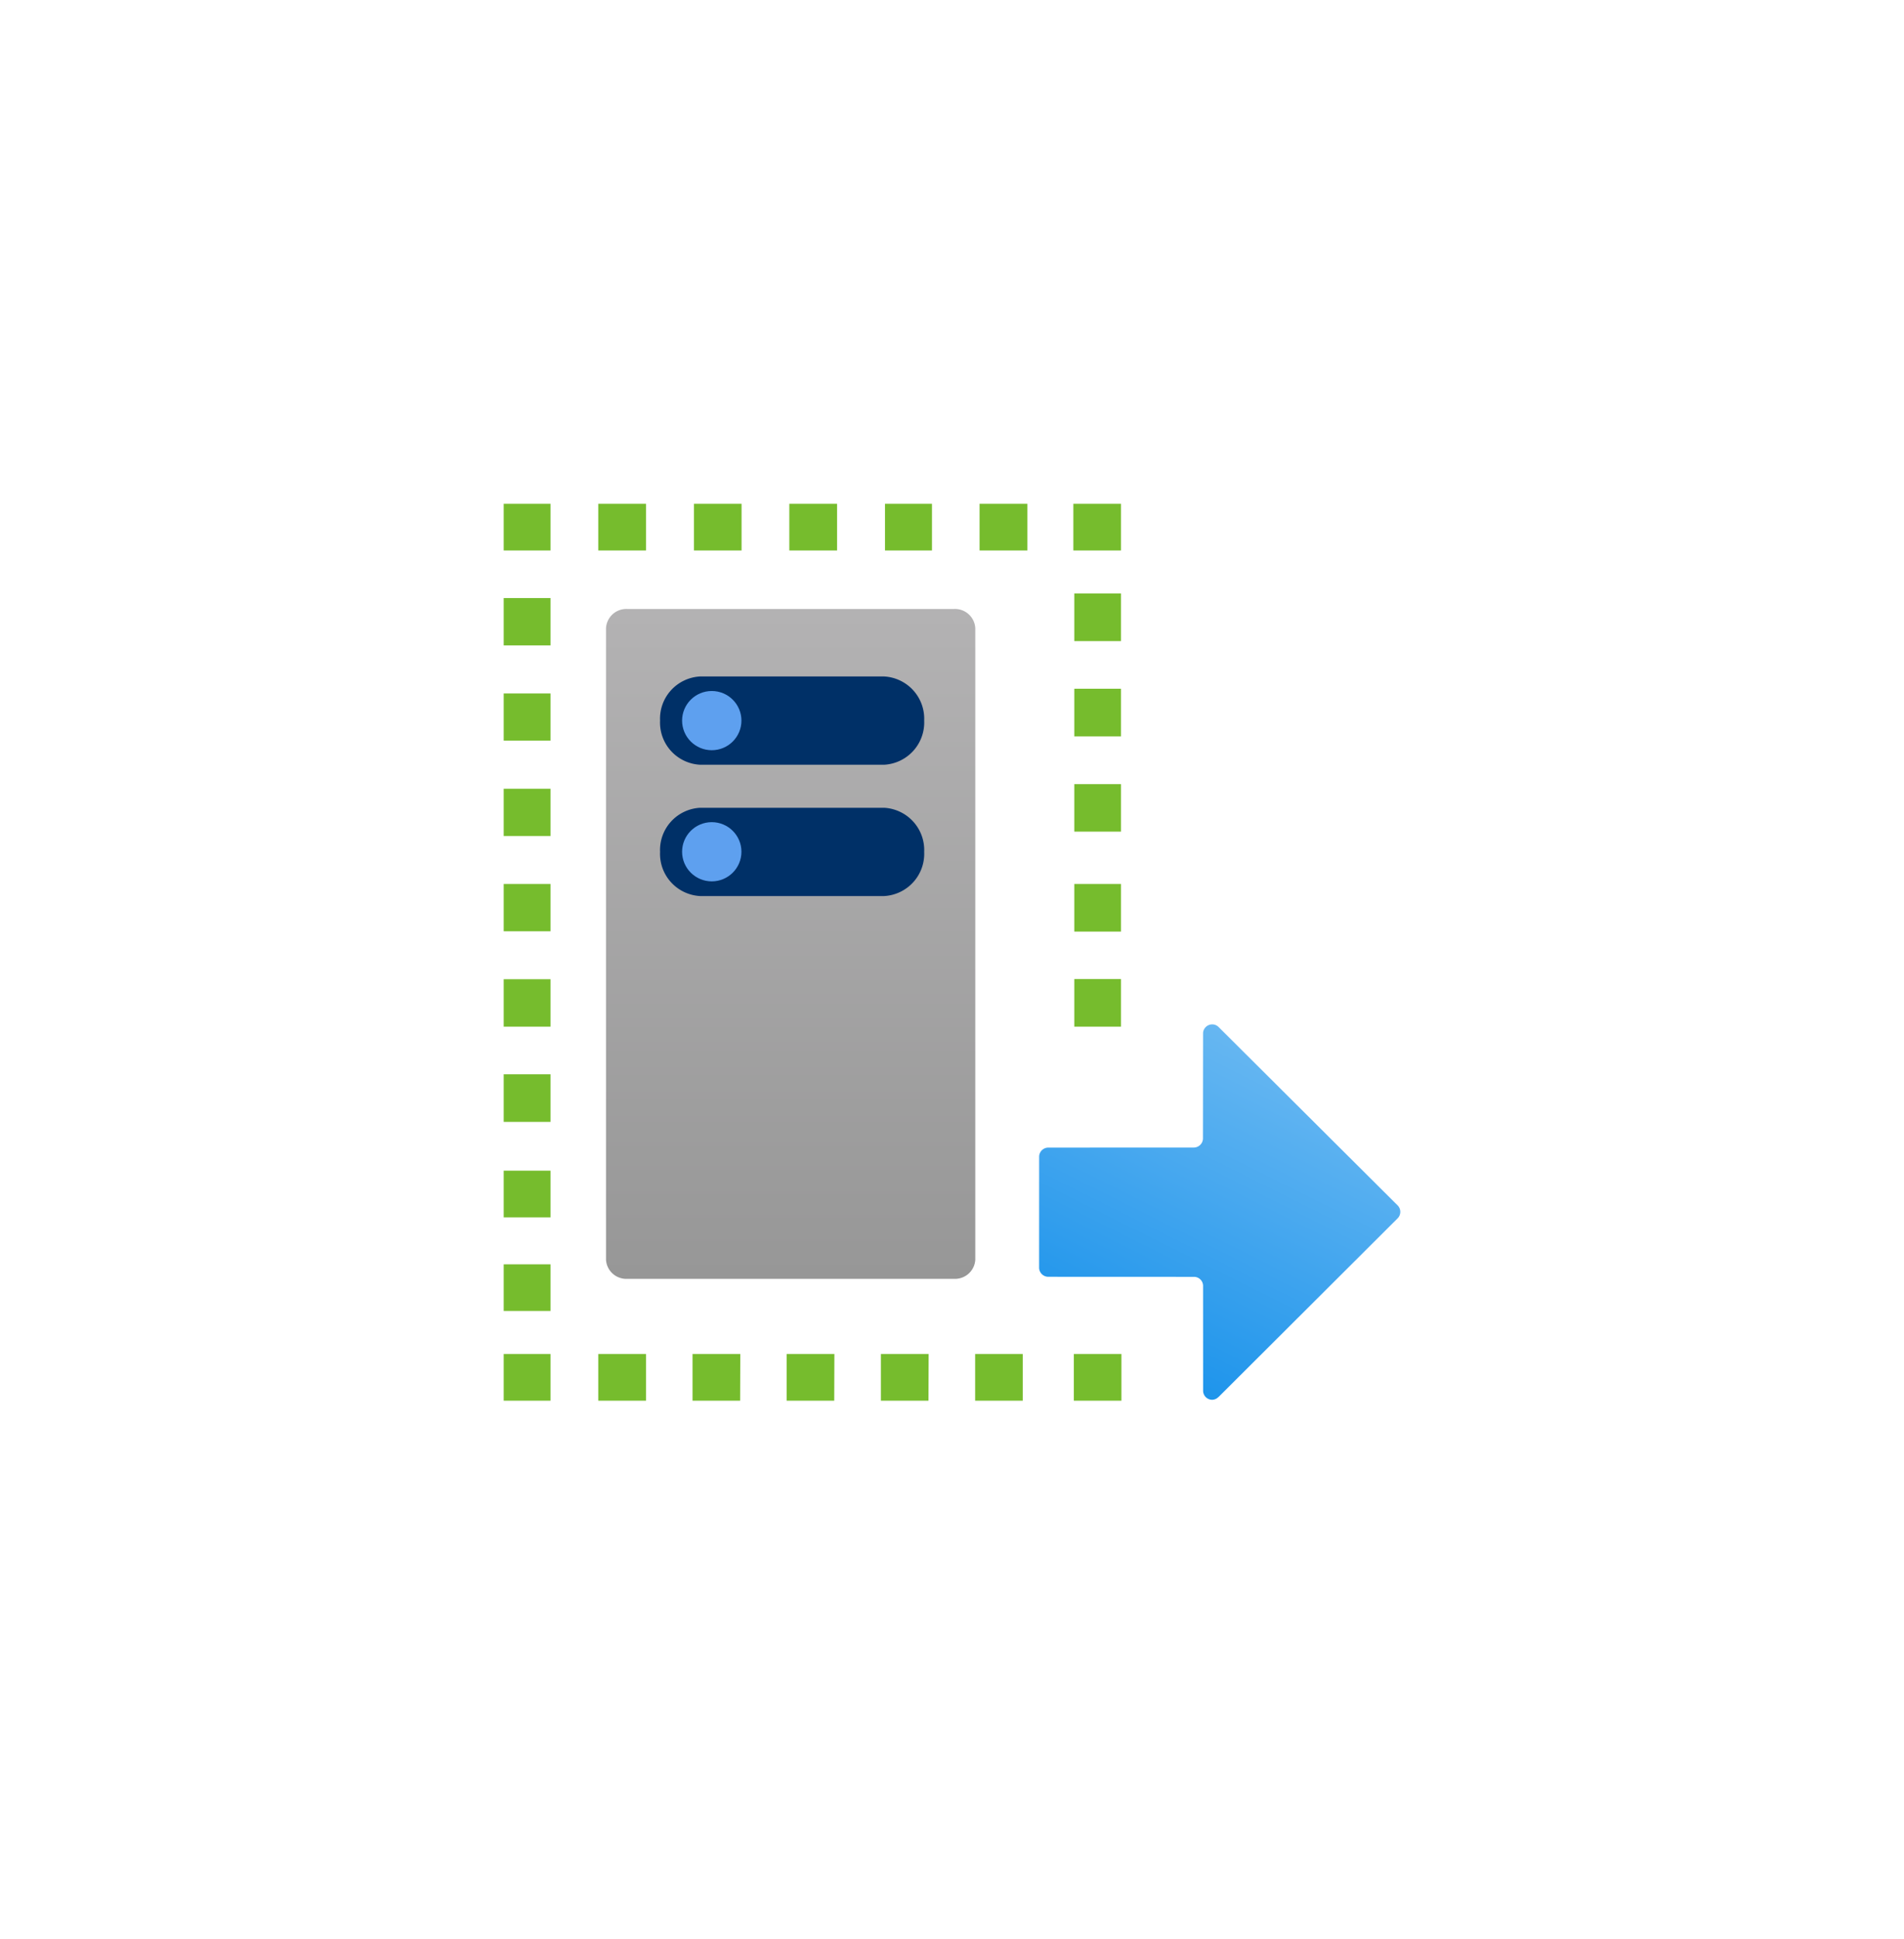 <?xml version="1.0" encoding="UTF-8" standalone="no"?>
<!DOCTYPE svg PUBLIC "-//W3C//DTD SVG 1.1//EN" "http://www.w3.org/Graphics/SVG/1.1/DTD/svg11.dtd">
<!-- Generated by Microsoft Visio, SVG Export App Scale Out.svg Page-1 -->
<svg xmlns="http://www.w3.org/2000/svg" xmlns:xlink="http://www.w3.org/1999/xlink" xmlns:ev="http://www.w3.org/2001/xml-events"
		width="1.672in" height="1.702in" viewBox="0 0 120.381 122.553" xml:space="preserve" color-interpolation-filters="sRGB"
		class="st6">
	<style type="text/css">
	<![CDATA[
		.st1 {fill:url(#grad0-6);stroke:none;stroke-linecap:butt;stroke-width:31.844}
		.st2 {fill:#003067;stroke:none;stroke-linecap:butt;stroke-width:31.844}
		.st3 {fill:#5ea0ef;stroke:none;stroke-linecap:butt;stroke-width:31.844}
		.st4 {fill:#76bc2d;stroke:none;stroke-linecap:butt;stroke-width:31.844}
		.st5 {fill:url(#grad0-18);stroke:none;stroke-linecap:butt;stroke-width:31.844}
		.st6 {fill:none;fill-rule:evenodd;font-size:12px;overflow:visible;stroke-linecap:square;stroke-miterlimit:3}
	]]>
	</style>

	<defs id="Patterns_And_Gradients">
		<linearGradient id="grad0-6" x1="0" y1="0" x2="1" y2="0" gradientTransform="rotate(90 0.5 0.5)">
			<stop offset="0" stop-color="#b3b2b3" stop-opacity="1"/>
			<stop offset="1" stop-color="#979797" stop-opacity="1"/>
		</linearGradient>
		<linearGradient id="grad0-18" x1="0" y1="0" x2="1" y2="0" gradientTransform="rotate(115.689 0.5 0.5)">
			<stop offset="0" stop-color="#6bb9f2" stop-opacity="1"/>
			<stop offset="1" stop-color="#1b93eb" stop-opacity="1"/>
		</linearGradient>
	</defs>
	<g>
		<title>Page-1</title>
		<g id="group10687-1" transform="translate(31.844,-34.016)">
			<title>App Scale Out.10687</title>
			<g id="group10688-2">
				<title>g14</title>
				<g id="shape10689-3" transform="translate(6.469,-7.701)">
					<title>path2</title>
					<path d="M23.35 121.34 A1.286 1.282 0 0 1 22 122.55 L1.35 122.55 A1.286 1.282 0 0 1 -0 121.34 L0 81.43
								 A1.286 1.282 0 0 1 1.35 80.21 L22 80.21 A1.286 1.282 0 0 1 23.35 81.43 L23.35 121.34 Z"
							class="st1"/>
				</g>
				<g id="shape10690-7" transform="translate(9.887,-31.896)">
					<title>path4</title>
					<path d="M0 119.76 A2.679 2.671 0 0 1 2.53 116.97 L14.17 116.97 A2.682 2.674 0 0 1 16.7 119.76 A2.682
								 2.674 0 0 1 14.17 122.55 L2.54 122.55 A2.679 2.671 0 0 1 0 119.76 ZM0 111.46 A2.679 2.671
								 0 0 1 2.53 108.67 L14.17 108.67 A2.682 2.674 0 0 1 16.7 111.46 A2.682 2.674 0 0 1 14.17
								 114.25 L2.54 114.25 A2.675 2.668 0 0 1 0 111.46 Z" class="st2"/>
				</g>
				<g id="shape10691-9" transform="translate(11.28,-41.118)">
					<title>circle6</title>
					<ellipse cx="1.876" cy="120.682" rx="1.876" ry="1.871" class="st3"/>
				</g>
				<g id="shape10692-11" transform="translate(11.28,-32.828)">
					<title>circle8</title>
					<ellipse cx="1.876" cy="120.682" rx="1.876" ry="1.871" class="st3"/>
				</g>
				<g id="shape10693-13">
					<title>path10</title>
					<path d="M9 122.55 L5.98 122.55 L5.98 119.6 L9 119.6 L9 122.55 ZM14.95 122.55 L11.94 122.55 L11.94 119.6 L14.96
								 119.6 L14.95 122.55 ZM20.9 122.55 L17.89 122.55 L17.89 119.6 L20.91 119.6 L20.9 122.55 ZM26.86 122.55
								 L23.85 122.55 L23.85 119.6 L26.87 119.6 L26.86 122.55 ZM32.82 122.55 L29.81 122.55 L29.81 119.6
								 L32.82 119.6 L32.82 122.55 ZM39.06 122.55 L36.05 122.55 L36.05 119.6 L39.06 119.6 L39.06 122.55
								 ZM0 119.6 L2.96 119.6 L2.96 122.55 L0 122.55 L0 119.6 ZM0 113.93 L2.96 113.93 L2.96 116.88 L0 116.88
								 L0 113.93 ZM0 108.01 L2.96 108.01 L2.96 110.96 L0 110.96 L0 108.01 ZM2.96 104.93 L0 104.93 L0 101.92
								 L2.96 101.92 L2.96 104.93 ZM2.96 98.91 L0 98.91 L0 95.91 L2.96 95.91 L2.96 98.91 ZM2.96 92.88 L0
								 92.88 L0 89.89 L2.96 89.89 L2.96 92.88 ZM2.96 86.86 L0 86.86 L0 83.87 L2.96 83.87 L2.96 86.86 ZM2.96
								 80.83 L0 80.83 L0 77.85 L2.96 77.85 L2.96 80.83 ZM2.96 74.81 L0 74.81 L0 71.82 L2.96 71.82 L2.96
								 74.81 ZM0 65.86 L2.96 65.86 L2.96 68.81 L0 68.81 L0 65.86 ZM21.08 68.81 L18.06 68.81 L18.06 65.86
								 L21.08 65.86 L21.08 68.81 ZM15.04 68.81 L12.03 68.81 L12.03 65.86 L15.04 65.86 L15.04 68.81 ZM9
								 68.81 L5.98 68.81 L5.98 65.86 L9 65.86 L9 68.81 ZM24.11 65.86 L27.08 65.86 L27.08 68.81 L24.11 68.81
								 L24.11 65.86 ZM39.03 68.81 L36.02 68.81 L36.02 65.86 L39.03 65.86 L39.03 68.81 ZM33.11 68.81 L30.09
								 68.81 L30.09 65.86 L33.11 65.86 L33.11 68.81 ZM39.03 92.9 L36.08 92.9 L36.08 89.89 L39.03 89.89
								 L39.03 92.9 ZM39.03 98.91 L36.08 98.91 L36.08 95.9 L39.03 95.9 L39.03 98.91 ZM39.03 86.58 L36.08
								 86.58 L36.08 83.58 L39.03 83.58 L39.03 86.58 ZM39.03 80.56 L36.08 80.56 L36.08 77.55 L39.03 77.55
								 L39.03 80.56 ZM39.03 74.54 L36.08 74.54 L36.08 71.53 L39.03 71.53 L39.03 74.54 Z" class="st4"/>
				</g>
				<g id="shape10694-15" transform="translate(33.855,-0.057)">
					<title>path12</title>
					<path d="M11.35 122.37 L22.67 111.08 a0.581 0.58 -180 0 0 3.55271E-15 -0.816 L11.35 98.99 a0.572
								 0.57 -180 0 0 -0.812 1.42109E-14 a0.565 0.564 -180 0 0 -0.171 0.413 L10.36 106.03
								 a0.581 0.58 0 0 1 -0.578 0.576 L0.58 106.61 a0.581 0.58 -180 0 0 -0.578 0.576
								 L0 114.2 a0.581 0.58 -180 0 0 0.578 0.576 L9.79 114.78 a0.575 0.573 0 0 1 0.578
								 0.573 L10.37 121.97 a0.575 0.573 -180 0 0 0.569 0.58 a0.569 0.567 -180 0 0
								 0.407 -0.183 Z" class="st5"/>
				</g>
			</g>
		</g>
	</g>
</svg>
